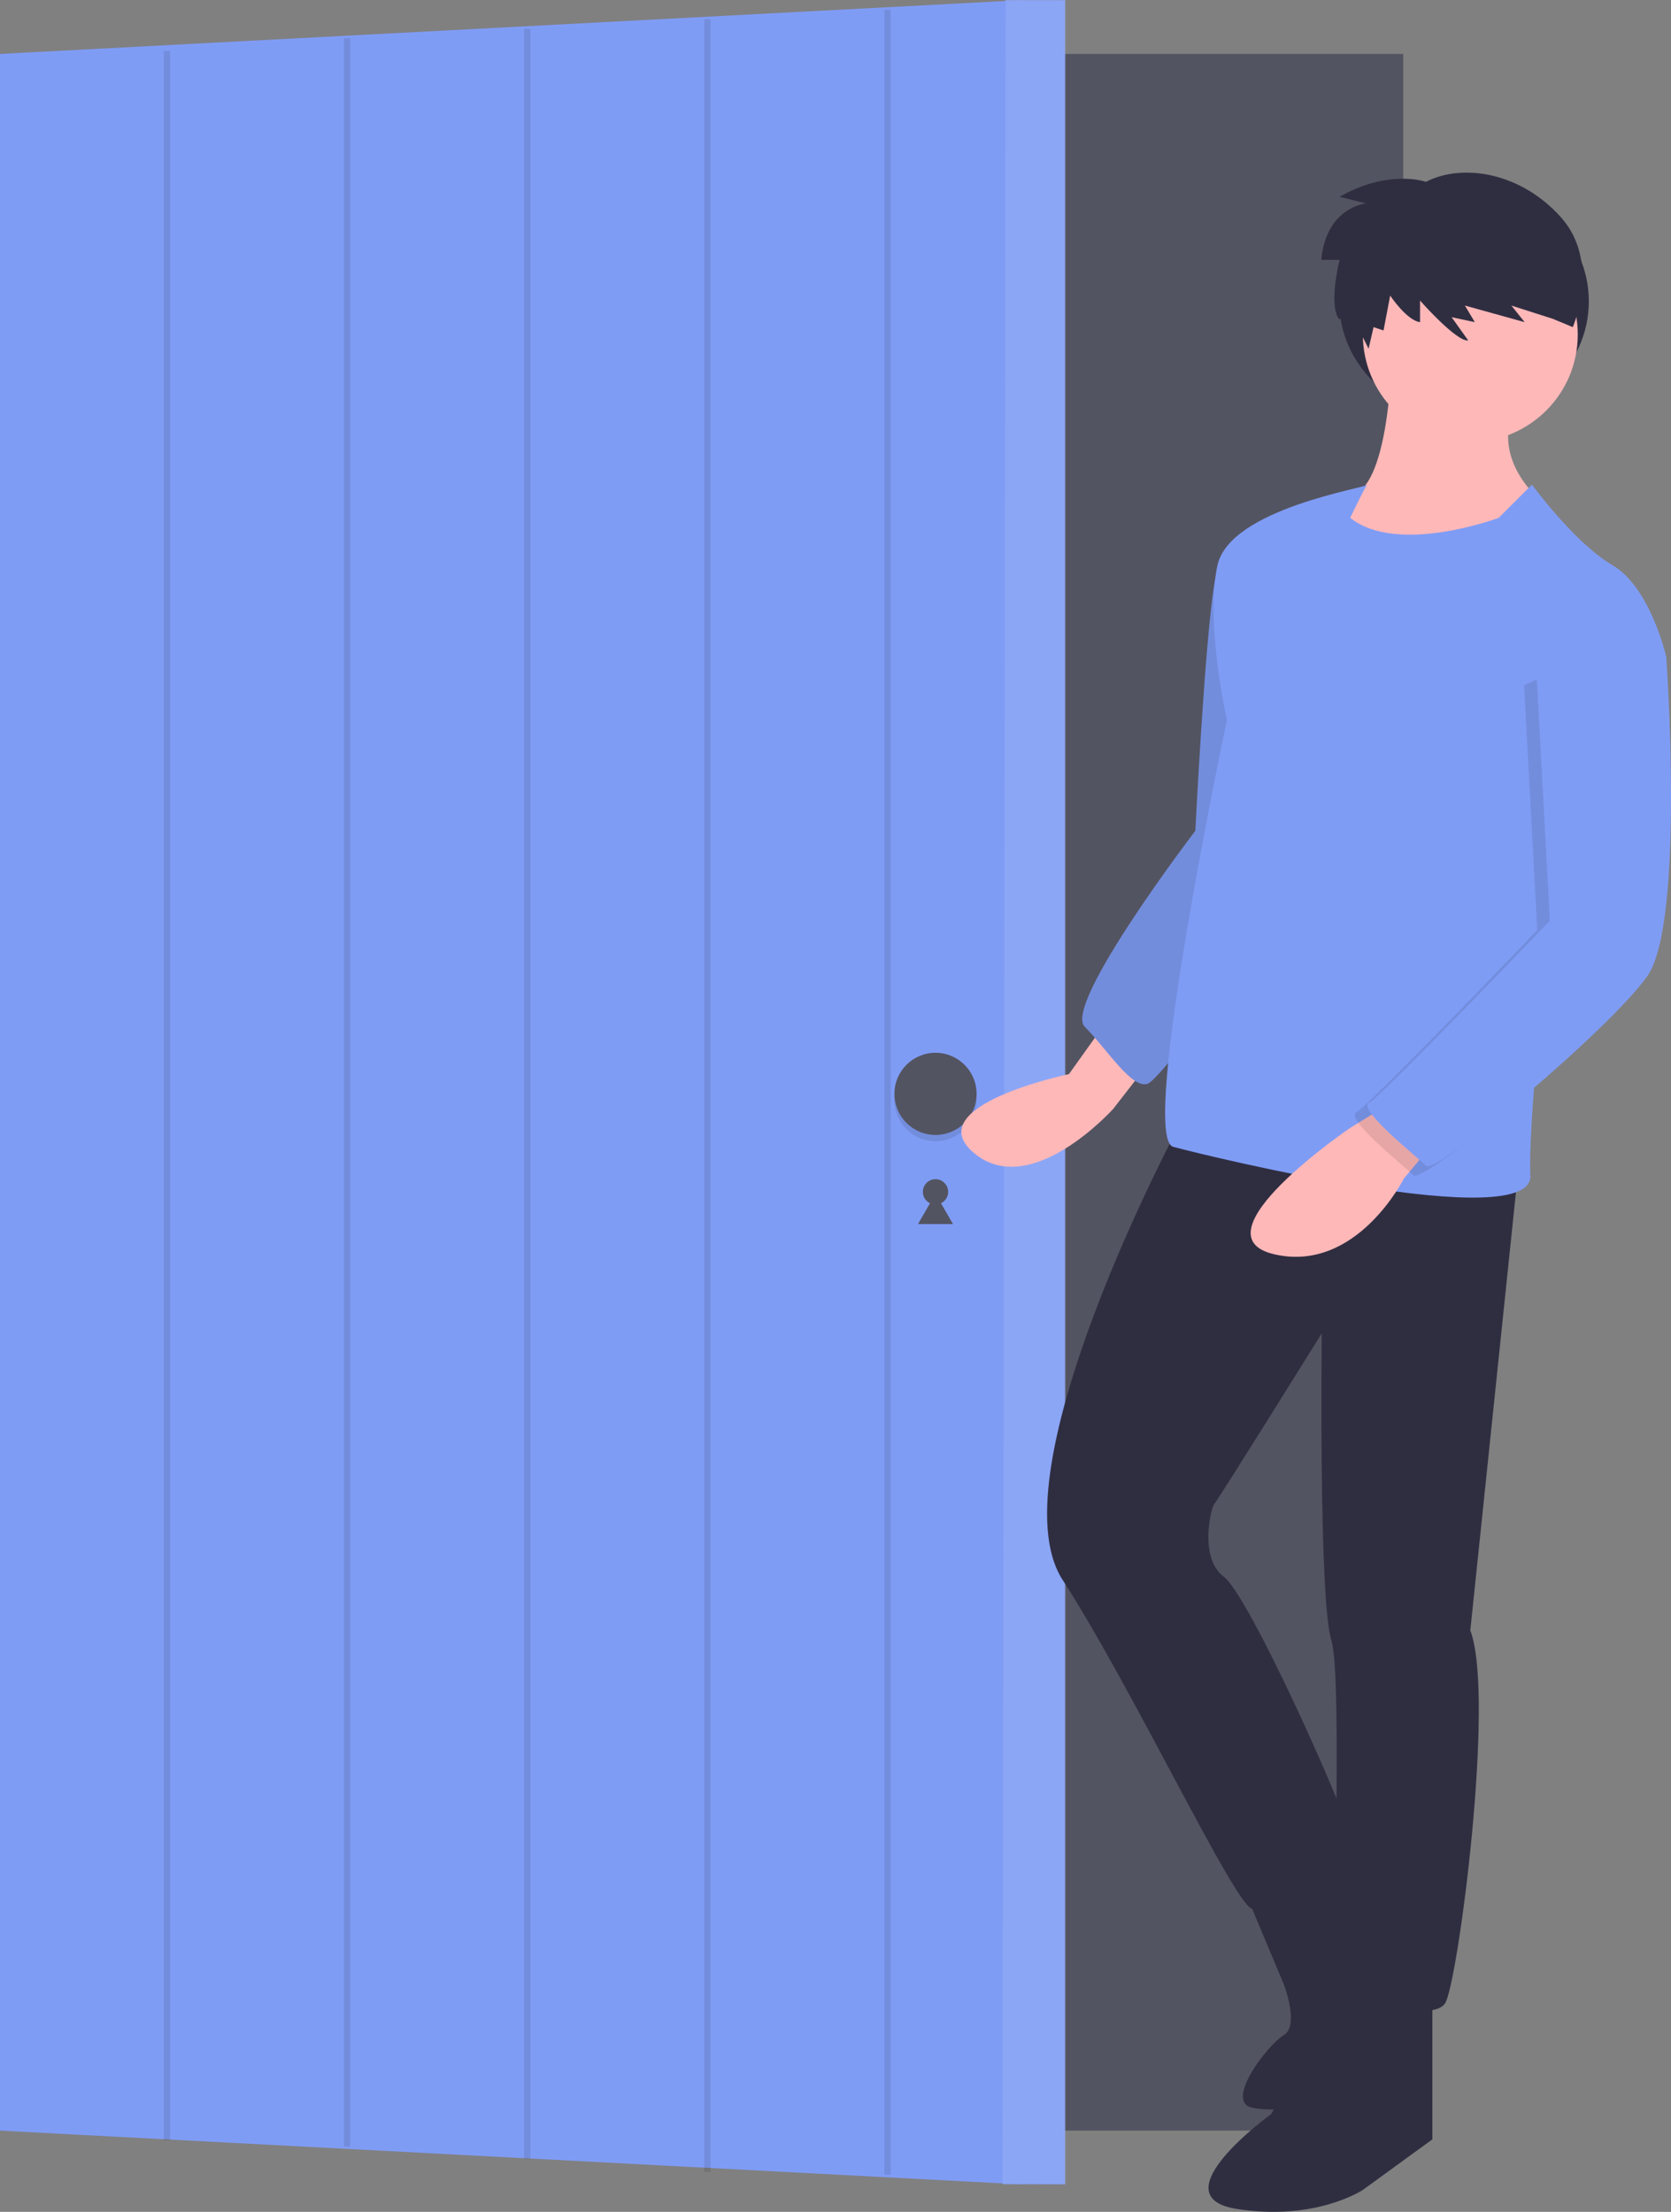       <svg class="w-5/6 mx-auto" xmlns="http://www.w3.org/2000/svg" id="f080dbb7-9b2b-439b-a118-60b91c514f72"
        data-name="Layer 1" viewBox="0 0 528.717 699.768">
        <rect x="0" y="0" width="528.717" height="699.768" fill="#808080" stroke="none"/>
        <title>Login</title>
        <rect y="17.063" width="444" height="657" fill="#535461" />
        <polygon points="323 691.063 0 674.063 0 17.063 323 0.063 323 691.063" fill="#7f9cf5" />
        <circle cx="296" cy="377.063" r="4" fill="#535461" />
        <polygon
          points="296 377.66 298.773 382.463 301.545 387.265 296 387.265 290.455 387.265 293.227 382.463 296 377.66"
          fill="#535461" />
        <polygon points="337 691.063 317.217 691 318 0.063 337 0.063 337 691.063" fill="#7f9cf5" />
        <g opacity="0.1">
          <polygon points="337.217 691 317.217 691 318.217 0 337.217 0 337.217 691" fill="#fff" />
        </g>
        <circle cx="296" cy="348.063" r="13" opacity="0.1" />
        <circle cx="296" cy="346.063" r="13" fill="#535461" />
        <line x1="52.819" y1="16.108" x2="52.819" y2="677.156" fill="none" stroke="#000" stroke-miterlimit="10"
          stroke-width="2" opacity="0.1" />
        <line x1="109.819" y1="12.108" x2="109.819" y2="679.156" fill="none" stroke="#000"
          stroke-miterlimit="10" stroke-width="2" opacity="0.1" />
        <line x1="166.819" y1="9.108" x2="166.819" y2="683" fill="none" stroke="#000" stroke-miterlimit="10"
          stroke-width="2" opacity="0.1" />
        <line x1="223.819" y1="6.108" x2="223.819" y2="687.156" fill="none" stroke="#000" stroke-miterlimit="10"
          stroke-width="2" opacity="0.1" />
        <line x1="280.819" y1="3.108" x2="280.819" y2="688" fill="none" stroke="#000" stroke-miterlimit="10"
          stroke-width="2" opacity="0.1" />
        <ellipse cx="463.217" cy="95.323" rx="39.5" ry="37" fill="#2f2e41" />
        <path d="M683.859,425.939l-10,14s-48,10-30,25,44-14,44-14l14-18Z" transform="translate(-335.641 -100.116)"
          fill="#ffb8b8" />
        <path d="M735.859,266.939s-13,0-16,18-6,78-6,78-42,55-35,62,15,20,20,18,48-61,48-61Z"
          transform="translate(-335.641 -100.116)" fill="#7f9cf5" />
        <path d="M735.859,266.939s-13,0-16,18-6,78-6,78-42,55-35,62,15,20,20,18,48-61,48-61Z"
          transform="translate(-335.641 -100.116)" opacity="0.1" />
        <path d="M775.859,215.939s-1,39-13,41-8,15-8,15,39,23,65,0l5-12s-18-13-10-31Z"
          transform="translate(-335.641 -100.116)" fill="#ffb8b8" />
        <path
          d="M708.859,455.939s-59,110-37,144,55,104,60,104,33-14,31-23-32-76-40-82-4-22-3-23,34-54,34-54-1,84,3,97-1,106,4,110,28,11,32,5,16-97,8-118l15-144Z"
          transform="translate(-335.641 -100.116)" fill="#2f2e41" />
        <path d="M762.859,722.939l-25,46s-36,26-11,30,40-6,40-6l22-16v-46Z"
          transform="translate(-335.641 -100.116)" fill="#2f2e41" />
        <path
          d="M728.859,696.939l13,31s5,13,0,16-19,21-10,23a29.3,29.3,0,0,0,5.495.546,55.566,55.566,0,0,0,40.398-16.439l8.107-8.107s-27.77-63.948-27.385-63.474S728.859,696.939,728.859,696.939Z"
          transform="translate(-335.641 -100.116)" fill="#2f2e41" />
        <circle cx="465.217" cy="105.823" r="34" fill="#ffb8b8" />
        <path
          d="M820.359,253.439l-10.5,10.5s-32,12-47,0c0,0,5.5-11.5,5.5-10.5s-43.5,7.5-47.5,25.5,3,49,3,49-28,132-17,135,114,28,113,9,8-97,8-97l35-67s-5-22-17-29S820.359,253.439,820.359,253.439Z"
          transform="translate(-335.641 -100.116)" fill="#7f9cf5" />
        <path d="M775.859,448.939l-13,8s-50,34-24,40,41-24,41-24l10-12Z" transform="translate(-335.641 -100.116)"
          fill="#ffb8b8" />
        <path
          d="M849.859,301.939l9,9s6,84-6,101-67,63-70,60-22-18-18-20,57.183-57.569,57.183-57.569l-4.183-77.431Z"
          transform="translate(-335.641 -100.116)" opacity="0.1" />
        <path
          d="M853.859,298.939l9,9s6,84-6,101-67,63-70,60-22-18-18-20,57.183-57.569,57.183-57.569l-4.183-77.431Z"
          transform="translate(-335.641 -100.116)" fill="#7f9cf5" />
        <path
          d="M786.797,157.645s-11.557-4.203-27.318,4.728l8.405,2.101s-12.608,1.051-14.184,17.862h5.779s-3.677,14.71,0,18.912l2.364-4.465,6.829,13.659,1.576-6.829,3.152,1.051,2.101-11.032s5.253,7.88,9.456,8.405V195.207s11.557,13.134,15.235,12.608l-5.253-7.355,7.355,1.576-3.152-5.253,18.912,5.253-4.203-5.253,13.134,4.203,6.304,2.627s8.931-20.488-3.677-34.673S798.617,151.603,786.797,157.645Z"
          transform="translate(-335.641 -100.116)" fill="#2f2e41" />
      </svg>